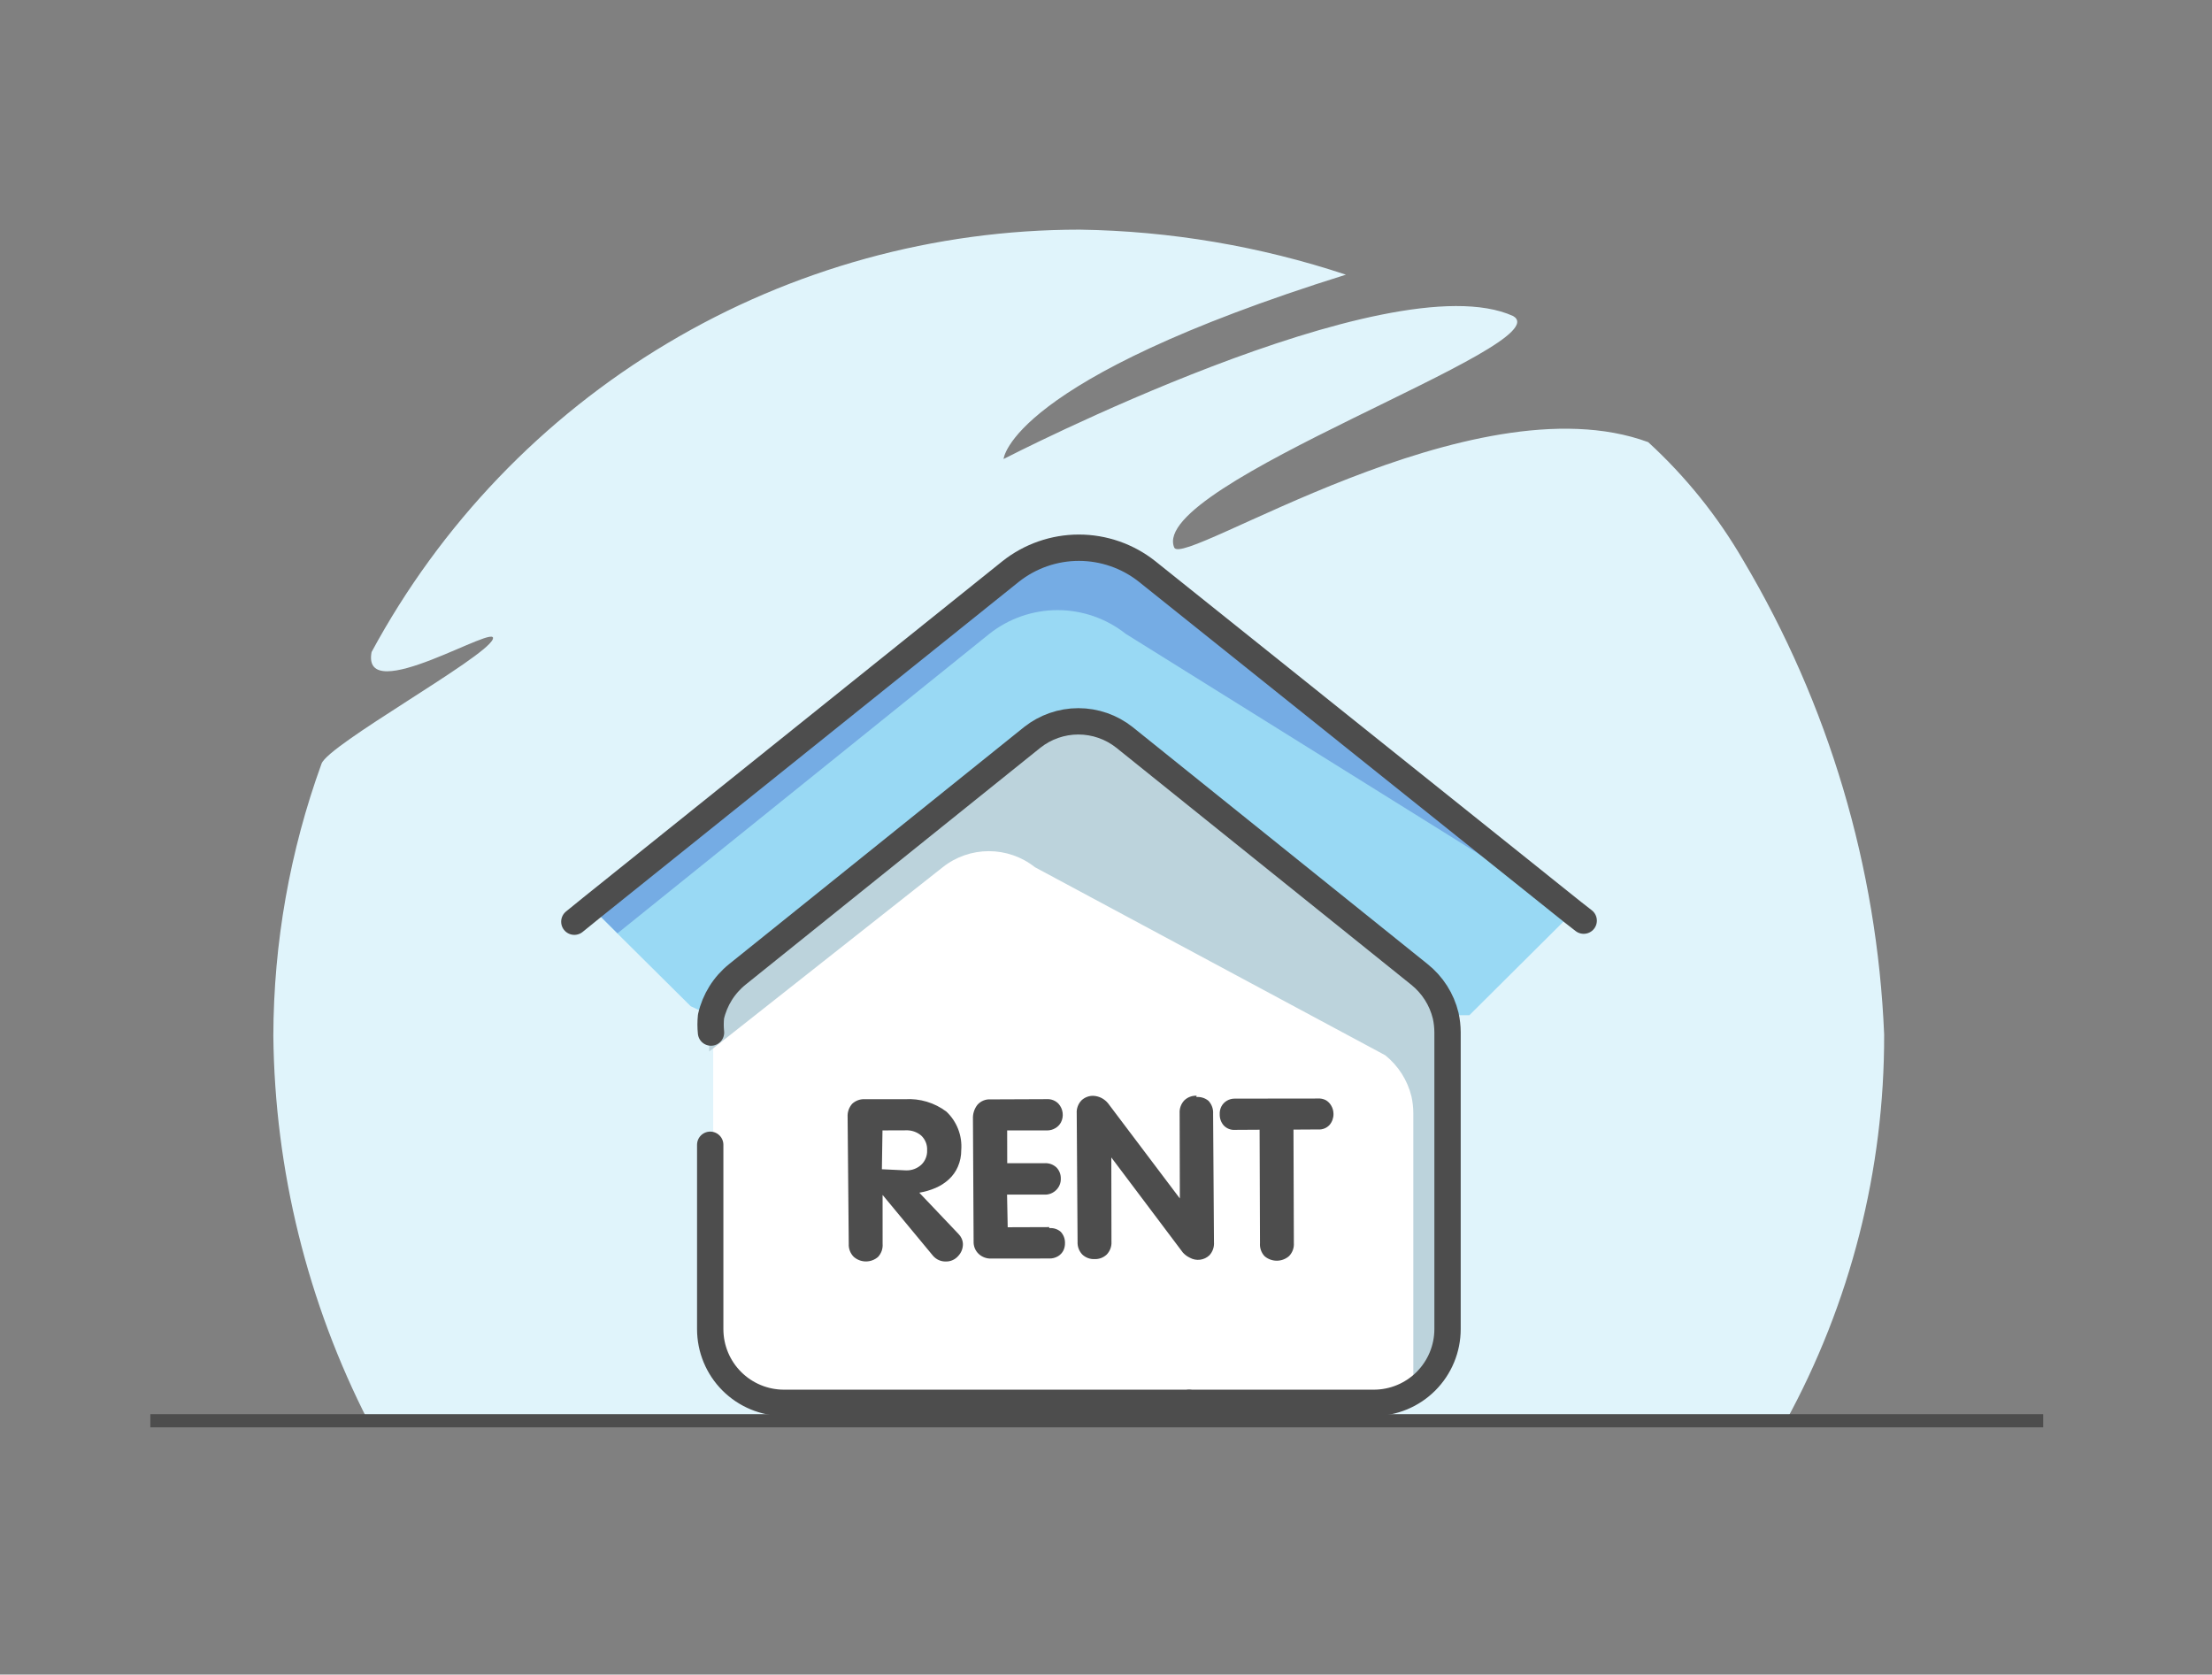 <svg width="107" height="81" viewBox="0 0 107 81" fill="none" xmlns="http://www.w3.org/2000/svg">
<rect x="0" y="0" width="107" height="81" fill="#808080" stroke="none"/>
<g clip-path="url(#clip0_1592_56946)">
<path d="M91.141 50.035C91.159 56.589 89.516 63.04 86.364 68.786H17.833C14.869 62.998 13.29 56.601 13.222 50.099C13.234 45.611 14.022 41.159 15.553 36.941C15.884 36.011 23.438 31.845 23.833 30.928C24.228 30.011 17.464 34.278 17.974 31.54C21.309 25.361 26.254 20.201 32.284 16.604C38.314 13.007 45.205 11.108 52.226 11.108C56.605 11.172 60.948 11.907 65.104 13.286C48.825 18.381 48.545 22.203 48.545 22.203C48.545 22.203 67.206 12.572 73.193 15.286C75.588 16.662 55.525 23.413 56.799 26.483C57.22 27.514 71.231 18.254 79.728 21.387C81.542 23.049 83.093 24.978 84.326 27.107C88.461 34.067 90.803 41.946 91.141 50.035Z" fill="#E0F4FB"/>
<path d="M7.273 68.722H98.835" stroke="#4D4D4D" stroke-width="0.637" stroke-miterlimit="10"/>
<path d="M55.487 27.642L76.085 44.125L71.079 49.105H69.933C69.742 48.316 69.294 47.612 68.659 47.105L54.392 35.641C53.758 35.139 52.972 34.866 52.163 34.866C51.354 34.866 50.568 35.139 49.934 35.641L35.667 47.131C35.032 47.638 34.584 48.341 34.393 49.131L33.412 48.672L28.546 43.844L48.889 27.642C49.828 26.898 50.99 26.493 52.188 26.493C53.386 26.493 54.549 26.898 55.487 27.642Z" fill="#99D9F4"/>
<path d="M55.487 27.642C54.548 26.898 53.386 26.493 52.188 26.493C50.99 26.493 49.828 26.898 48.889 27.642L28.597 43.87L29.871 45.144L47.857 30.66C48.796 29.917 49.959 29.512 51.156 29.512C52.354 29.512 53.517 29.917 54.456 30.66L76.11 44.163L55.487 27.642Z" fill="#75ACE4"/>
<path d="M34.5 65V50.5V48L51 35H53.5L70 49V64.5C70 67.3 67.667 68 66.5 68H38.5C35.3 68 34.5 66 34.5 65Z" fill="white"/>
<path d="M69.933 49.169C69.742 48.379 69.294 47.676 68.659 47.169L54.392 35.705C53.758 35.203 52.972 34.929 52.163 34.929C51.354 34.929 50.568 35.203 49.934 35.705L35.667 47.131C35.032 47.638 34.584 48.341 34.393 49.131C34.336 49.39 34.306 49.655 34.304 49.92V50.863L45.603 41.947C46.237 41.444 47.023 41.171 47.832 41.171C48.641 41.171 49.427 41.444 50.061 41.947L67.003 51.041C67.638 51.548 68.086 52.252 68.277 53.041C68.334 53.301 68.364 53.566 68.366 53.831V67.206C68.868 66.898 69.285 66.471 69.581 65.961C69.877 65.452 70.041 64.878 70.06 64.289V49.946C70.044 49.683 70.002 49.423 69.933 49.169Z" fill="#BCD3DC"/>
<path d="M34.393 49.946C34.366 49.688 34.366 49.427 34.393 49.169C34.576 48.366 35.025 47.647 35.667 47.131L49.933 35.667C50.568 35.165 51.353 34.891 52.163 34.891C52.972 34.891 53.757 35.165 54.392 35.667L68.658 47.131C69.293 47.638 69.742 48.341 69.932 49.131C69.989 49.39 70.019 49.655 70.021 49.921V64.289C70.021 65.235 69.645 66.142 68.977 66.811C68.308 67.48 67.401 67.856 66.455 67.856H57.538" stroke="#4D4D4D" stroke-width="1.274" stroke-linecap="round" stroke-linejoin="round"/>
<path d="M57.5 67.856H37.921C36.975 67.856 36.068 67.48 35.399 66.811C34.73 66.142 34.355 65.235 34.355 64.289V55.373" stroke="#4D4D4D" stroke-width="1.274" stroke-linecap="round" stroke-linejoin="round"/>
<path d="M27.782 44.583L28.598 43.921L48.889 27.642C49.828 26.898 50.991 26.493 52.188 26.493C53.386 26.493 54.549 26.898 55.488 27.642L76.085 44.125L76.607 44.532" stroke="#4D4D4D" stroke-width="1.274" stroke-linecap="round" stroke-linejoin="round"/>
<path d="M64.4 53.49C64.338 53.375 64.245 53.28 64.131 53.214C64.012 53.153 63.878 53.126 63.744 53.136L59.727 53.141C59.592 53.139 59.459 53.175 59.342 53.245C59.229 53.312 59.137 53.411 59.077 53.529C59.02 53.645 58.994 53.774 59.001 53.903C58.997 54.098 59.065 54.288 59.192 54.436C59.262 54.511 59.349 54.569 59.444 54.607C59.54 54.644 59.643 54.66 59.746 54.652L60.93 54.645L60.949 60.133C60.94 60.248 60.955 60.364 60.994 60.472C61.032 60.581 61.093 60.68 61.172 60.764C61.337 60.905 61.548 60.982 61.765 60.981C61.983 60.98 62.192 60.9 62.356 60.757C62.436 60.674 62.498 60.575 62.538 60.467C62.578 60.358 62.595 60.243 62.587 60.128L62.569 54.639L63.753 54.632C63.858 54.641 63.964 54.625 64.062 54.586C64.16 54.548 64.247 54.487 64.318 54.409C64.443 54.259 64.509 54.069 64.504 53.875C64.503 53.74 64.468 53.607 64.4 53.49ZM44.469 57.691C44.74 57.646 45.005 57.569 45.257 57.46C45.493 57.359 45.711 57.219 45.9 57.045C46.087 56.873 46.236 56.664 46.336 56.431C46.445 56.179 46.5 55.907 46.498 55.632C46.525 55.289 46.475 54.943 46.351 54.621C46.227 54.3 46.033 54.009 45.783 53.772C45.208 53.337 44.494 53.123 43.774 53.17L41.85 53.17C41.736 53.161 41.62 53.177 41.512 53.215C41.403 53.254 41.304 53.314 41.22 53.393C41.067 53.567 40.988 53.794 41.001 54.025L41.056 60.17C41.05 60.284 41.069 60.398 41.11 60.505C41.151 60.612 41.214 60.709 41.294 60.79C41.456 60.935 41.666 61.016 41.884 61.017C42.101 61.018 42.312 60.939 42.475 60.796C42.553 60.711 42.613 60.611 42.651 60.503C42.688 60.394 42.703 60.279 42.694 60.164L42.693 57.799L45.126 60.735C45.203 60.827 45.3 60.901 45.409 60.95C45.519 60.999 45.638 61.023 45.758 61.019C45.868 61.021 45.977 60.999 46.078 60.954C46.179 60.91 46.27 60.843 46.343 60.761C46.419 60.683 46.479 60.591 46.52 60.49C46.56 60.389 46.58 60.281 46.579 60.172C46.572 59.989 46.495 59.816 46.365 59.687L44.469 57.691ZM42.659 56.557L42.688 54.678L43.82 54.674C44.09 54.662 44.355 54.753 44.562 54.928C44.658 55.018 44.733 55.128 44.782 55.25C44.832 55.373 44.854 55.504 44.847 55.636C44.853 55.767 44.831 55.899 44.781 56.021C44.732 56.144 44.656 56.254 44.56 56.344C44.361 56.524 44.099 56.62 43.83 56.612L42.659 56.557ZM50.761 59.356L48.745 59.363L48.714 57.784L50.507 57.784C50.617 57.79 50.727 57.773 50.829 57.733C50.931 57.693 51.023 57.632 51.1 57.553C51.17 57.482 51.226 57.397 51.262 57.304C51.299 57.211 51.317 57.111 51.314 57.011C51.319 56.813 51.246 56.621 51.11 56.476C51.031 56.401 50.938 56.344 50.836 56.307C50.733 56.271 50.624 56.257 50.516 56.265L48.722 56.265L48.719 54.679L50.643 54.679C50.788 54.681 50.931 54.642 51.055 54.567C51.165 54.502 51.256 54.408 51.318 54.296C51.394 54.151 51.423 53.986 51.402 53.824C51.382 53.662 51.312 53.51 51.203 53.389C51.129 53.311 51.038 53.251 50.938 53.213C50.838 53.175 50.731 53.159 50.624 53.167L47.918 53.178C47.799 53.169 47.68 53.188 47.569 53.234C47.459 53.279 47.36 53.349 47.281 53.439C47.129 53.633 47.052 53.876 47.064 54.123L47.096 60.056C47.092 60.166 47.112 60.277 47.154 60.38C47.196 60.482 47.259 60.575 47.34 60.651C47.421 60.727 47.516 60.785 47.619 60.824C47.723 60.863 47.833 60.881 47.944 60.877L50.752 60.874C50.901 60.879 51.048 60.841 51.177 60.766C51.291 60.698 51.383 60.6 51.442 60.481C51.495 60.368 51.52 60.244 51.516 60.119C51.52 59.921 51.447 59.73 51.312 59.584C51.236 59.518 51.147 59.467 51.05 59.437C50.953 59.406 50.851 59.395 50.751 59.406L50.761 59.356ZM57.884 53.001C57.776 52.996 57.668 53.012 57.567 53.05C57.465 53.087 57.373 53.145 57.294 53.219C57.214 53.302 57.152 53.401 57.112 53.509C57.072 53.618 57.055 53.733 57.062 53.848L57.072 57.97L53.599 53.367C53.514 53.263 53.409 53.177 53.29 53.114C53.17 53.052 53.039 53.015 52.905 53.006C52.797 53.001 52.689 53.017 52.588 53.055C52.486 53.092 52.394 53.15 52.315 53.224C52.235 53.307 52.173 53.406 52.133 53.514C52.093 53.622 52.076 53.738 52.084 53.853L52.125 60.061C52.119 60.174 52.135 60.287 52.174 60.393C52.213 60.499 52.273 60.597 52.351 60.679C52.429 60.754 52.522 60.813 52.624 60.851C52.725 60.89 52.834 60.907 52.943 60.903C53.05 60.907 53.158 60.89 53.26 60.853C53.361 60.815 53.454 60.758 53.533 60.684C53.613 60.601 53.675 60.502 53.715 60.394C53.755 60.286 53.772 60.17 53.764 60.055L53.757 55.986L57.218 60.586C57.313 60.691 57.428 60.777 57.557 60.837C57.707 60.921 57.88 60.955 58.05 60.933C58.221 60.911 58.38 60.836 58.504 60.717C58.582 60.632 58.641 60.532 58.679 60.424C58.717 60.315 58.731 60.2 58.723 60.085L58.681 53.877C58.689 53.763 58.673 53.648 58.635 53.539C58.596 53.431 58.536 53.331 58.458 53.247C58.294 53.112 58.083 53.046 57.871 53.063L57.884 53.001Z" fill="#4D4D4D"/>
</g>
<defs>
<clipPath id="clip0_1592_56946">
<rect width="107" height="80.25" fill="white"/>
</clipPath>
</defs>
</svg>
